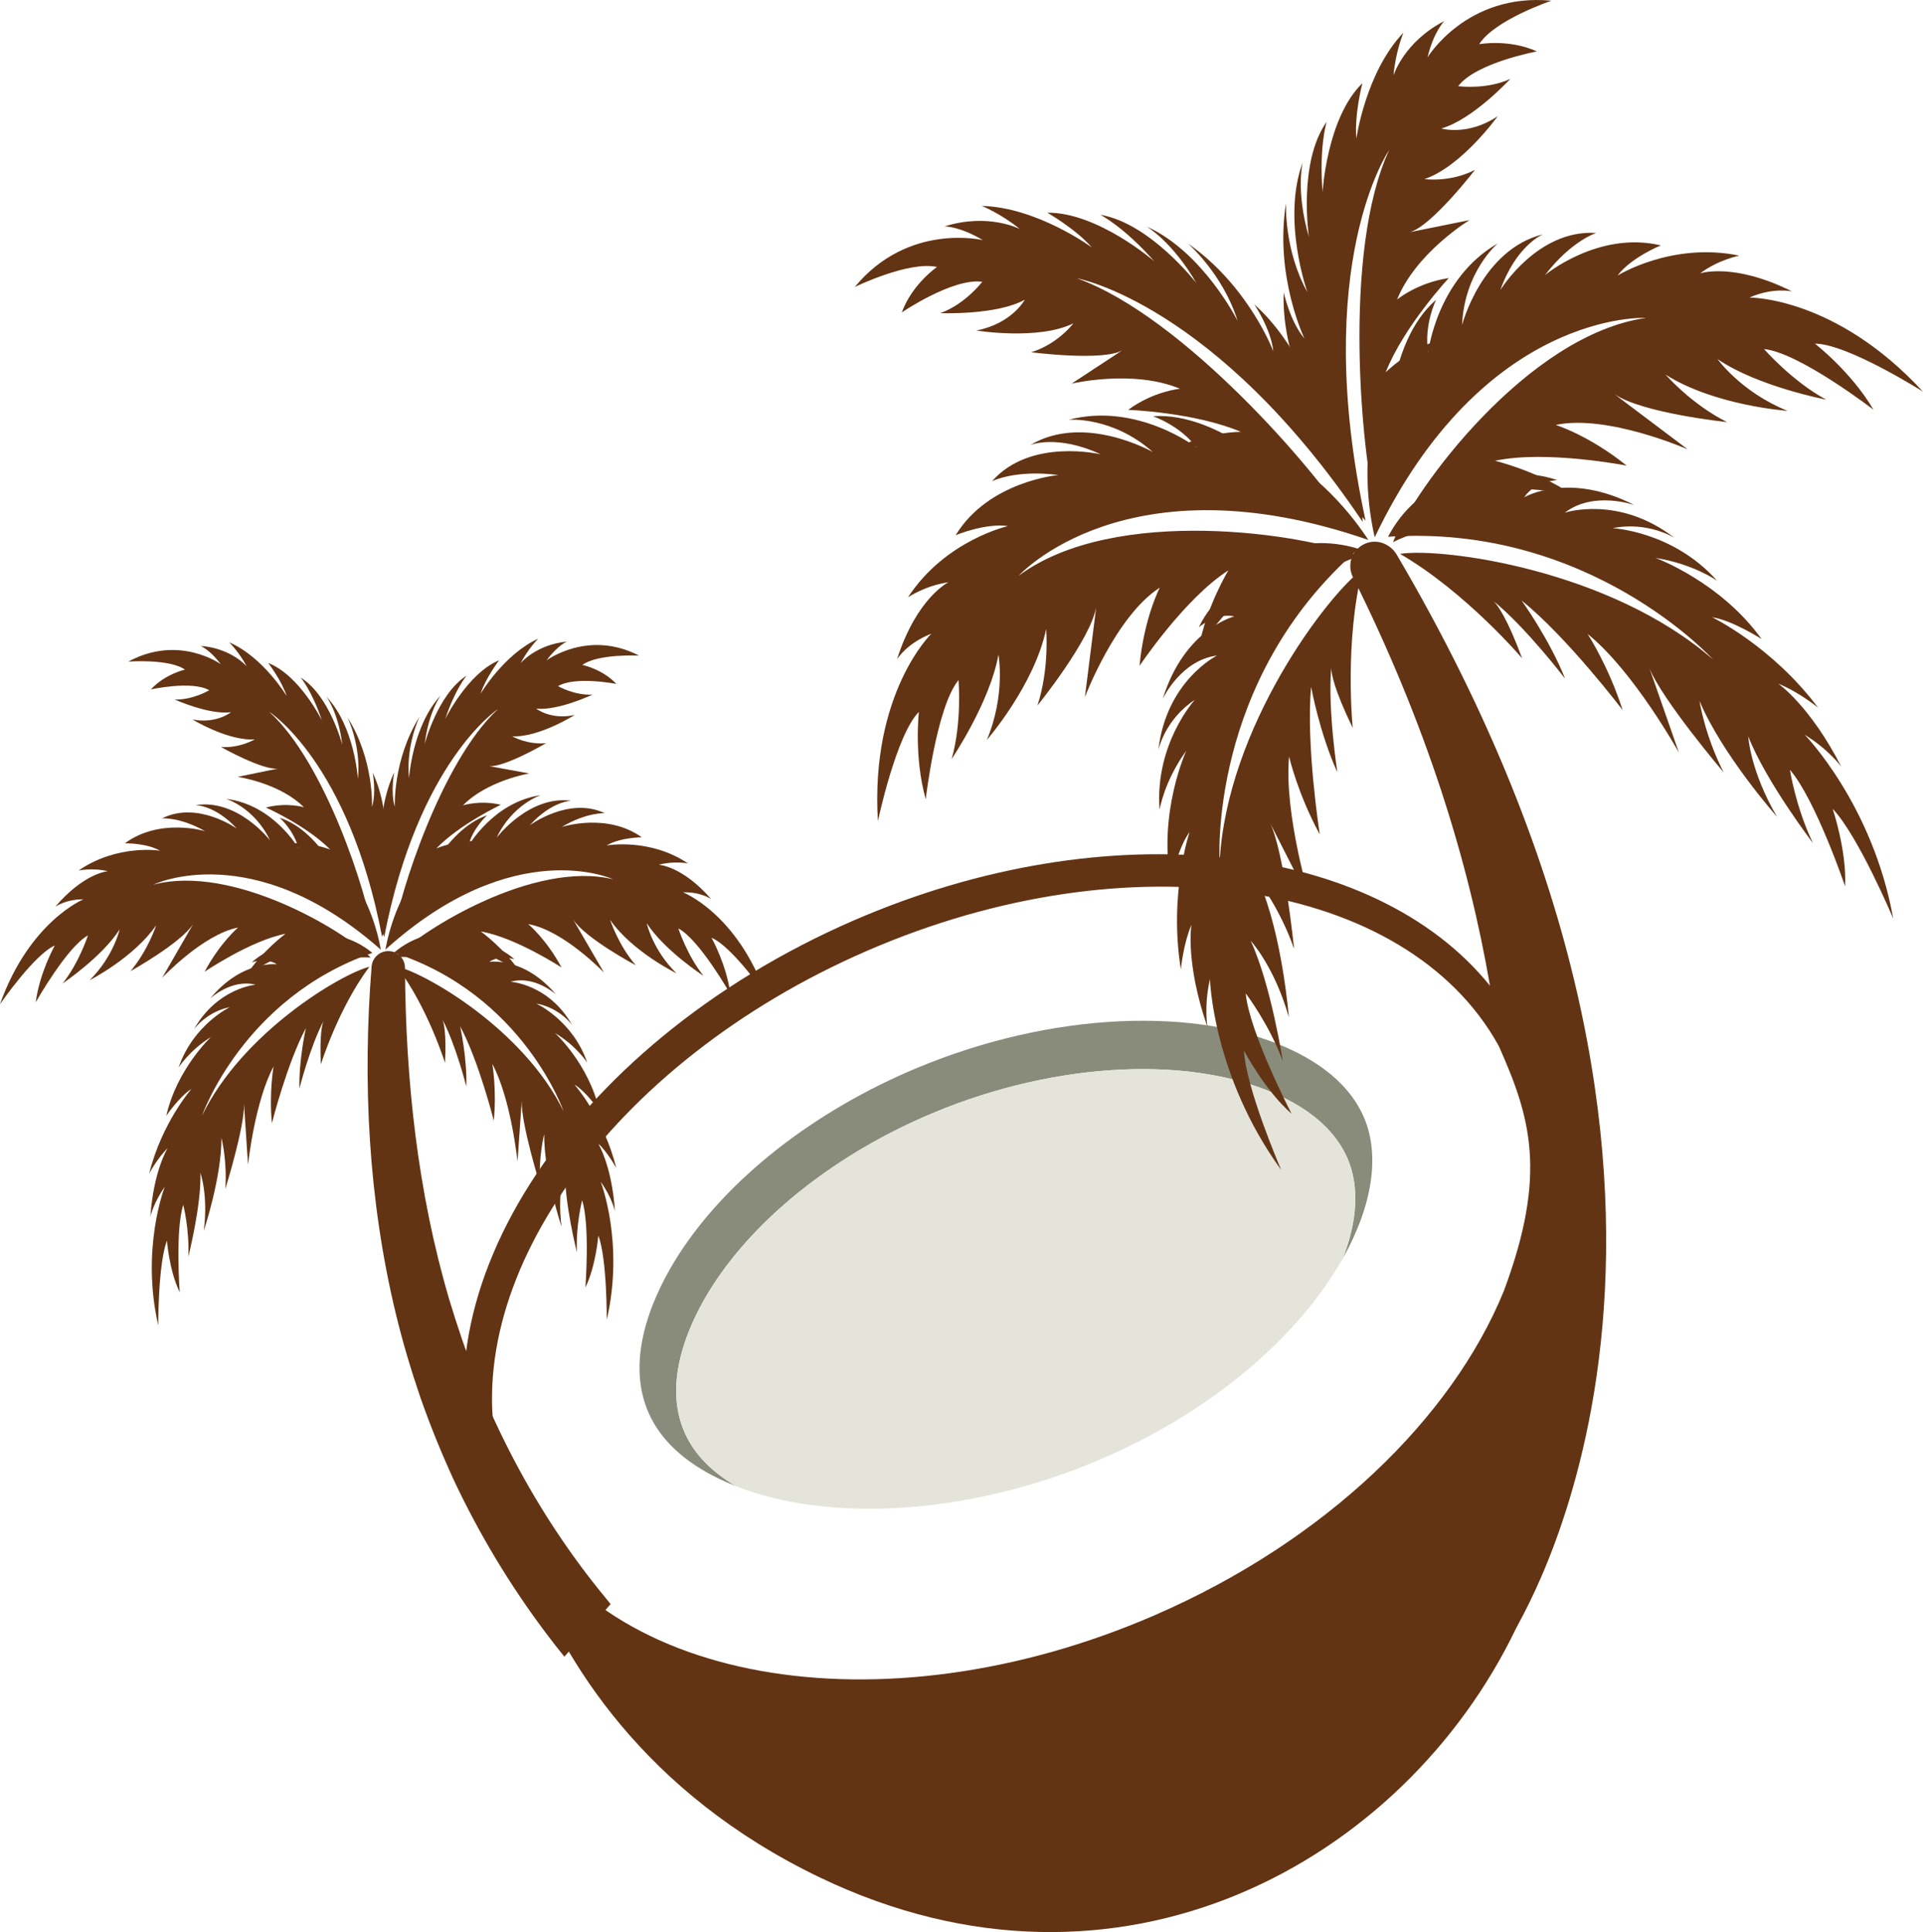 <?xml version="1.0" encoding="UTF-8"?><svg id="Calque_2" xmlns="http://www.w3.org/2000/svg" viewBox="0 0 1035.48 1040.06"><defs><style>.cls-1{fill:#623414;}.cls-2{fill:#898b7b;}.cls-3{fill:#e4e4da;}</style></defs><g id="Layer_1"><g><path class="cls-2" d="M383.51,692.43c24.28-37.9,67.73-71.96,119.21-93.43,66.78-27.85,140.37-31.23,187.48-8.61,17.29,8.3,29.1,19.25,35.09,32.52,6.83,15.12,5.76,34.21-2.24,54.55,16.04-28.5,20.36-56.11,11.01-76.82-6.47-14.32-19.2-26.13-37.86-35.09-50.83-24.41-130.23-20.76-202.28,9.29-55.55,23.16-102.43,59.9-128.62,100.8-11.91,18.6-29.81,54.43-15.84,85.39,6.47,14.32,19.2,26.13,37.86,35.09,2.91,1.4,5.92,2.69,9.01,3.9-13.17-7.7-22.44-17.23-27.5-28.46-12.95-28.7,3.64-61.9,14.68-79.14Z"/><path class="cls-3" d="M589.6,786.84c64.5-26.9,110.73-69.03,133.44-109.37,8-20.33,9.07-39.42,2.24-54.55-5.99-13.28-17.8-24.22-35.09-32.52-47.11-22.62-120.7-19.24-187.48,8.61-51.48,21.47-94.93,55.52-119.21,93.43-11.04,17.24-27.63,50.45-14.68,79.14,5.06,11.22,14.33,20.75,27.5,28.46,50.89,19.99,125.34,15.14,193.27-13.19Z"/><g><g><g><path class="cls-1" d="M69.09,356.16c27.33-14.82,49.75,1.37,49.75,1.37-5.82-7.85-10.87-9.83-10.87-9.83,16.72,1.27,24.88,11.05,24.88,11.05-4.11-7.77-9.44-12.98-9.44-12.98,18.35,7.9,30.95,28.91,30.95,28.91-2.75-8.47-9.95-17.79-9.95-17.79,17.03,6.66,28.9,30.93,28.9,30.93-5.25-15.87-11.41-23.06-11.41-23.06,15.55,9.59,22.42,36.2,22.42,36.2-2.09-17.49-8.57-25.97-8.57-25.97,15.32,16.22,16.96,44.32,16.96,44.32,1.88-17.85-5.57-33.07-5.57-33.07,14.38,22.74,13.17,48.2,13.17,48.2,2.44-8.01,.37-18.52,.37-18.52,11.21,23.64,5.99,54.08,5.99,54.08,3.01-5.65,4.25-12.32,4.25-12.32,2.66,22.32-2.49,39.57-5.16,46.67-17.97-94.08-60.83-121.19-60.83-121.19,30.44,27.53,52.81,98.61,55.82,119.37-15.33-21.8-35.72-33.25-35.72-33.25,10.67-1.78,14.44,0,15.61,.9-9.5-9.36-24.57-16.06-24.57-16.06,10.36-1.24,21.78,3.24,21.78,3.24-12.82-12.93-34.66-22.65-34.66-22.65,11.3-2.93,20.43-.16,20.43-.16-13.02-13.07-35.65-16.35-35.65-16.35,5.47-1.13,21.75-4.46,21.75-4.46-8.19,1.09-30.77-11.63-30.77-11.63,10.18,.78,18.28-4.12,18.28-4.12-14.28,1.09-33.58-10.67-33.58-10.67,12.96,2.48,20.7-3.92,20.7-3.92-11.81,1.51-30.27-6.83-30.27-6.83,9.72,.3,18.57-4.99,18.57-4.99-9.27-5.35-31.41-.45-31.41-.45,7.62-8.27,18.36-10.67,18.36-10.67-8.57-5.95-30.5-4.3-30.5-4.3Z"/><path class="cls-1" d="M0,540.55c15.87-44.53,44.91-56.41,44.91-56.41-9.6-.1-15.21,4.04-15.21,4.04,15.56-18.26,28.33-19.19,28.33-19.19-8.04-2.01-15.72-.36-15.72-.36,20.75-14.37,43.81-10.69,43.81-10.69-7.23-4.18-18.88-3.96-18.88-3.96,18.88-13.93,43.14-6.56,43.14-6.56-13.63-7.73-23.17-6.85-23.17-6.85,19.22-9.66,40.36,5.54,40.36,5.54-11.75-12.8-22.29-12.67-22.29-12.67,22.77-3.62,40.11,18.92,40.11,18.92-8.43-17.7-23.64-22.32-23.64-22.32,25.61,3.14,38.95,26.68,38.95,26.68-2.37-9.79-10.15-16.53-10.15-16.53,23.32,7.59,35.89,40.11,35.89,40.11-.52-8.41-3.19-15.65-3.19-15.65,14.98,16.34,20.17,37.3,21.81,46.58-69.15-61.04-122.51-34.99-122.51-34.99,42.58-11.3,102.63,24.64,117.04,39.21-25.93-1.22-50.5,12.43-50.5,12.43,8.46-13.89,12.81-16.72,14.36-17.28-13.72,2.86-30.88,14.47-30.88,14.47,8.49-13.07,21.16-22.39,21.16-22.39-18.68,3.59-43.57,20.43-43.57,20.43,8.37-15.63,18.04-23.8,18.04-23.8-18.94,3.71-40.88,27.06-40.88,27.06,4.22-7.33,16.78-29.06,16.78-29.06-6.65,10.43-33.88,25.51-33.88,25.51,9.47-11.1,13.89-24.75,13.89-24.75-12.06,17.49-35.83,29.6-35.83,29.6,12.91-12.85,16.15-27.37,16.15-27.37-9.63,14.99-30.72,29.11-30.72,29.11,8.79-10.99,13.66-25.85,13.66-25.85-11.25,6.07-28.13,35.98-28.13,35.98,2.08-16.01,10.26-30.55,10.26-30.55-10.97,4.74-29.49,31.57-29.49,31.57Z"/><path class="cls-1" d="M85.18,713.34c-9.44-41.34,3.53-74.43,3.53-74.43-6.04,8.49-7.74,16-7.74,16,1.78-25,9.35-36.93,9.35-36.93-5.89,5.93-9.97,13.77-9.97,13.77,6.71-27.25,22.71-45.51,22.71-45.51-6.33,3.88-13.51,14.39-13.51,14.39,5.73-25.31,24.08-42.4,24.08-42.4-11.87,7.4-17.44,16.43-17.44,16.43,7.8-23.01,27.61-32.53,27.61-32.53-12.9,2.63-19.43,12.09-19.43,12.09,12.64-22.47,33.27-24.13,33.27-24.13-12.96-3.32-24.46,7.4-24.46,7.4,17.36-20.88,35.91-18.36,35.91-18.36-5.73-3.87-13.52-1.07-13.52-1.07,17.86-16.12,39.85-7.43,39.85-7.43-3.98-4.67-8.79-6.72-8.79-6.72,16.46-3.35,28.81,4.84,33.87,9.05-69.71,24.24-91.71,87.64-91.71,87.64,21.68-44.79,74.79-76.27,90.12-80.19-16.72,22.34-26.13,52.53-26.13,52.53-.76-16.02,.73-21.62,1.45-23.34-7.32,13.95-12.99,36.33-12.99,36.33-.38-15.54,3.48-32.51,3.48-32.51-10.11,18.82-18.32,51.25-18.32,51.25-1.57-16.99,.92-30.6,.92-30.6-10.22,19.12-13.77,52.91-13.77,52.91-.55-8.23-2.16-32.69-2.16-32.69,.38,12.3-10.07,45.74-10.07,45.74,1.09-15.21-2.08-27.48-2.08-27.48,.07,21.42-9.51,49.97-9.51,49.97,2.47-19.33-1.81-31.1-1.81-31.1,.5,17.73-6.53,45.12-6.53,45.12,.71-14.54-2.71-27.95-2.71-27.95-4.39,13.72-1.92,47.02-1.92,47.02-5.66-11.64-6.87-27.8-6.87-27.8-4.79,12.66-4.69,45.53-4.69,45.53Z"/></g><g><path class="cls-1" d="M344.08,352.93c-27.28-14.17-49.75,2.54-49.75,2.54,5.85-7.99,10.91-10.09,10.91-10.09-16.73,1.66-24.92,11.64-24.92,11.64,4.13-7.87,9.49-13.2,9.49-13.2-18.38,8.34-31.05,29.64-31.05,29.64,2.78-8.53,10.01-18.02,10.01-18.02-17.06,7.06-29.02,31.61-29.02,31.61,5.3-15.99,11.49-23.33,11.49-23.33-15.59,9.96-22.54,36.73-22.54,36.73,2.15-17.54,8.66-26.18,8.66-26.18-15.37,16.58-17.11,44.72-17.11,44.72-1.81-17.81,5.68-33.2,5.68-33.2-14.46,23.08-13.35,48.51-13.35,48.51-2.41-7.95-.3-18.51-.3-18.51-11.3,23.91-6.18,54.22-6.18,54.22-2.99-5.58-4.21-12.22-4.21-12.22-2.74,22.38,2.35,39.51,5,46.55,18.31-94.51,61.26-122.62,61.26-122.62-30.54,28.25-53.16,99.86-56.25,120.68,15.41-22.16,35.84-34.09,35.84-34.09-10.66-1.52-14.44,.34-15.61,1.27,9.53-9.58,24.63-16.64,24.63-16.64-10.35-1-21.79,3.76-21.79,3.76,12.86-13.23,34.74-23.47,34.74-23.47-11.29-2.66-20.43,.32-20.43,.32,13.07-13.37,35.71-17.19,35.71-17.19-5.47-1.01-21.73-3.95-21.73-3.95,8.19,.9,30.82-12.36,30.82-12.36-10.18,1.02-18.27-3.69-18.27-3.69,14.28,.76,33.62-11.46,33.62-11.46-12.97,2.79-20.69-3.43-20.69-3.43,11.81,1.23,30.3-7.54,30.3-7.54-9.72,.52-18.56-4.56-18.56-4.56,9.29-5.57,31.42-1.19,31.42-1.19-7.59-8.09-18.33-10.24-18.33-10.24,8.59-6.16,30.51-5.01,30.51-5.01Z"/><path class="cls-1" d="M412.51,535.71c-15.72-44.16-44.72-55.35-44.72-55.35,9.61-.32,15.19,3.68,15.19,3.68-15.49-17.9-28.26-18.52-28.26-18.52,8.05-2.2,15.72-.73,15.72-.73-20.7-13.89-43.77-9.66-43.77-9.66,7.25-4.35,18.9-4.4,18.9-4.4-18.83-13.49-43.12-5.55-43.12-5.55,13.66-8.05,23.19-7.4,23.19-7.4-19.19-9.21-40.38,6.49-40.38,6.49,11.79-13.07,22.34-13.2,22.34-13.2-22.75-3.09-40.18,19.87-40.18,19.87,8.49-17.9,23.72-22.88,23.72-22.88-25.63,3.74-39.05,27.59-39.05,27.59,2.4-9.84,10.21-16.77,10.21-16.77-23.35,8.13-36.04,40.96-36.04,40.96,.55-8.42,3.25-15.72,3.25-15.72-15.04,16.69-20.31,37.78-21.98,47.09,69.37-62.66,122.64-37.87,122.64-37.87-42.54-10.3-102.72,27.05-117.18,41.96,25.94-1.82,50.46,11.24,50.46,11.24-8.41-13.7-12.75-16.42-14.3-16.95,13.71,2.53,30.83,13.75,30.83,13.75-8.44-12.87-21.08-21.9-21.08-21.9,18.67,3.15,43.49,19.4,43.49,19.4-8.31-15.43-17.96-23.38-17.96-23.38,18.93,3.26,40.79,26.1,40.79,26.1-4.19-7.23-16.67-28.67-16.67-28.67,6.62,10.28,33.79,24.72,33.79,24.72-9.43-10.88-13.8-24.42-13.8-24.42,11.99,17.21,35.73,28.76,35.73,28.76-12.86-12.54-16.05-27-16.05-27,9.58,14.76,30.62,28.39,30.62,28.39-8.75-10.79-13.57-25.53-13.57-25.53,11.23,5.81,28,35.32,28,35.32-2.03-15.96-10.15-30.31-10.15-30.31,10.95,4.48,29.38,30.88,29.38,30.88Z"/><path class="cls-1" d="M326.71,710.51c9.59-41.56-3.26-74.35-3.26-74.35,6.01,8.35,7.69,15.82,7.69,15.82-1.69-24.96-9.22-36.71-9.22-36.71,5.87,5.79,9.92,13.54,9.92,13.54-6.62-27.09-22.55-44.98-22.55-44.98,6.32,3.73,13.46,14.07,13.46,14.07-5.64-25.17-23.93-41.83-23.93-41.83,11.84,7.12,17.39,16.02,17.39,16.02-7.72-22.83-27.5-31.88-27.5-31.88,12.89,2.33,19.39,11.64,19.39,11.64-12.56-22.17-33.19-23.35-33.19-23.35,12.97-3.62,24.44,6.82,24.44,6.82-17.28-20.47-35.85-17.52-35.85-17.52,5.75-4.01,13.53-1.39,13.53-1.39-17.8-15.7-39.82-6.49-39.82-6.49,4-4.76,8.82-6.92,8.82-6.92-16.44-2.97-28.83,5.52-33.9,9.85,69.62,22.6,91.4,85.49,91.4,85.49-21.52-44.29-74.52-74.52-89.84-78.07,16.64,21.94,25.94,51.92,25.94,51.92,.81-16.04-.66-21.6-1.37-23.3,7.27,13.78,12.86,36.02,12.86,36.02,.43-15.55-3.36-32.43-3.36-32.43,10.04,18.58,18.14,50.82,18.14,50.82,1.63-17.03-.81-30.58-.81-30.58,10.15,18.88,13.58,52.59,13.58,52.59,.58-8.24,2.27-32.74,2.27-32.74-.42,12.31,9.91,45.51,9.91,45.51-1.04-15.19,2.18-27.53,2.18-27.53-.15,21.42,9.33,49.75,9.33,49.75-2.41-19.28,1.92-31.14,1.92-31.14-.57,17.74,6.37,44.97,6.37,44.97-.66-14.52,2.81-28.01,2.81-28.01,4.34,13.62,1.76,46.97,1.76,46.97,5.7-11.77,6.97-27.96,6.97-27.96,4.74,12.55,4.53,45.43,4.53,45.43Z"/></g></g><path class="cls-1" d="M218.07,520.96c.3,60.7,6.91,121.18,23.79,178.43,4.31,14.27,9.04,28.37,14.47,42.18,5.51,13.78,11.68,27.25,18.42,40.41,13.51,26.29,29.56,51.2,48.05,74.17,1.97,2.48,3.98,4.93,6.01,7.37l-24.91,28.31c-3.5-4.31-6.94-8.66-10.24-13.13-19.18-25.52-35.69-53.05-49.26-81.86-6.66-14.47-12.65-29.21-17.91-44.19-5.14-15.02-9.68-30.21-13.39-45.58-14.83-61.55-17.91-124.89-13-186.79,.38-4.6,4.22-8.26,8.93-8.29,4.97-.02,9.02,3.98,9.04,8.95v.02Z"/></g><g><g><g><path class="cls-1" d="M835.41,.38c-45.64-4.36-66.74,30.53-66.74,30.53,3.37-14.02,9.09-19.61,9.09-19.61-21.97,11.36-27.4,29.34-27.4,29.34,1.09-12.92,5.34-23.06,5.34-23.06-20.36,21.31-25.35,57.08-25.35,57.08-1.14-13.08,3.25-29.88,3.25-29.88-19.28,18.85-21.41,58.64-21.41,58.64-2.03-24.56,2.19-37.88,2.19-37.88-15.58,21.98-9.56,62.06-9.56,62.06-7.25-24.95-3.34-40.2-3.34-40.2-11.44,30.85,2.53,69.94,2.53,69.94-12.84-23.15-11.5-48.1-11.5-48.1-6.41,39.15,9.9,73.02,9.9,73.02-7.92-9.47-11.17-24.93-11.17-24.93-1.59,38.56,23.05,76.86,23.05,76.86-7.35-5.94-12.88-14.28-12.88-14.28,9.25,31.83,26.18,52.28,33.91,60.38-29.84-138.07,12.72-199.57,12.72-199.57-25.45,54.92-14.85,164.31-6.97,194.21,8.24-38.43,29.32-65.73,29.32-65.73-15.5,3.74-19.6,8.32-20.66,10.22,7.5-18.17,24.09-35.96,24.09-35.96-14.77,4.29-27.69,16.96-27.69,16.96,9.94-24.94,33.99-50.73,33.99-50.73-17.02,2.53-27.83,11.56-27.83,11.56,10.14-25.24,38.97-42.75,38.97-42.75-8.09,1.62-32.1,6.48-32.1,6.48,11.75-3.24,35.07-33.53,35.07-33.53-13.36,6.93-27.19,4.95-27.19,4.95,20.02-6.75,39.44-33.84,39.44-33.84-16.16,10.84-30.36,6.61-30.36,6.61,16.91-4.76,37.16-26.71,37.16-26.71-13.02,6-28.09,3.93-28.09,3.93,9.49-12.61,42.39-18.71,42.39-18.71-15.11-6.83-31.08-3.9-31.08-3.9,8.2-13.02,38.92-23.41,38.92-23.41Z"/><path class="cls-1" d="M1035.48,210.86c-47.22-51.3-93.48-50.68-93.48-50.68,12.98-5.67,22.97-3.29,22.97-3.29-31.64-15.82-49.51-9.72-49.51-9.72,9.76-7.36,21.13-9.55,21.13-9.55-36.46-7.55-65.63,10.75-65.63,10.75,7.41-9.84,23.35-16.26,23.35-16.26-33.65-8.03-62.34,15.95-62.34,15.95,14.04-18.35,27.5-22.65,27.5-22.65-31.66-2.04-51.6,30.78-51.6,30.78,8.57-24.15,22.96-30.05,22.96-30.05-32.99,8.21-43.54,48.81-43.54,48.81,1.24-28.89,19.23-43.93,19.23-43.93-32.96,19.02-37.49,58.66-37.49,58.66-2.43-14.65,4.25-28.29,4.25-28.29-27.29,23.74-25.6,75.14-25.6,75.14-4.13-11.71-4.68-23.08-4.68-23.08-10.92,30.81-5.88,62.26-2.76,75.8,58.69-122.72,146.13-118.12,146.13-118.12-64.31,9.21-125.11,92.61-136.27,120.69,34.5-16.6,75.71-12.24,75.71-12.24-19.49-13.98-27.03-15.31-29.45-15.18,20.27-4.03,50.27,1.85,50.27,1.85-19.06-12.85-41.63-18.2-41.63-18.2,27.43-5.89,70.91,2.61,70.91,2.61-20.36-16.39-38.21-21.91-38.21-21.91,27.85-5.89,71.09,13.16,71.09,13.16-9.95-7.51-39.53-29.78-39.53-29.78,15.05,10.33,60.7,15.1,60.7,15.1-19.26-9.61-33.12-25.59-33.12-25.59,26.45,16.79,65.7,19.53,65.7,19.53-24.92-10-37.7-27.85-37.7-27.85,21.71,14.8,58.48,21.81,58.48,21.81-18.27-9.86-33.44-27.22-33.44-27.22,18.77,1.76,58.92,32.63,58.92,32.63-12.06-20.54-31.54-35.56-31.54-35.56,17.62,.11,58.23,25.86,58.23,25.86Z"/><path class="cls-1" d="M1019.45,494.52c-11.01-61.56-47.69-99.01-47.69-99.01,13.09,8.04,19.73,17.25,19.73,17.25-16.82-32.92-33.97-44.75-33.97-44.75,11.41,4.65,21.47,12.95,21.47,12.95-24.82-33.12-57.06-48.69-57.06-48.69,10.83,1.62,26.63,11.74,26.63,11.74-22.37-31.05-57.13-43.67-57.13-43.67,20.38,3.21,33.15,12.25,33.15,12.25-23.85-26.74-56.23-28.25-56.23-28.25,19.03-3.86,33.34,5.22,33.34,5.22-30.11-23.22-59.07-13.58-59.07-13.58,15.68-11.97,37.47-4.06,37.47-4.06-35.6-18.34-59.34-4.22-59.34-4.22,5.55-8.56,17.74-9.25,17.74-9.25-33.53-11.59-58.37,12.88-58.37,12.88,2.71-8.64,8.07-14.19,8.07-14.19-24.27,4.94-36.31,23.18-40.76,31.81,108.6-7.28,175,66.1,175,66.1-55.25-48.31-145.49-60.42-168.56-56.9,35.57,20.68,65.75,56.24,65.75,56.24-8.21-22.18-13.46-28.92-15.43-30.84,17.98,14.72,38.58,41.82,38.58,41.82-8.44-21.31-23.46-42.13-23.46-42.13,24.57,19.72,54.42,59,54.42,59-7.67-23.97-18.88-41-18.88-41,24.89,20.07,49.19,63.89,49.19,63.89-3.99-11.49-15.92-45.62-15.92-45.62,6.57,16.91,40.03,56.29,40.03,56.29-10.25-20.02-13.02-38.51-13.02-38.51,12.24,29.11,41.71,62.36,41.71,62.36-14.5-24.82-15.46-43.26-15.46-43.26,9.54,24.36,34.87,57.49,34.87,57.49-9.35-19.33-12.43-39.5-12.43-39.5,13.86,16.1,29.71,62.72,29.71,62.72,.97-19.06-6.69-41.69-6.69-41.69,13.8,14.42,32.62,59.11,32.62,59.11Z"/></g><g><path class="cls-1" d="M460.26,154.5c28.86-34.97,69-25.23,69-25.23-12.54-7.48-20.62-7.41-20.62-7.41,23.67-7.39,40.53,1.44,40.53,1.44-10.15-8.3-20.49-12.45-20.49-12.45,29.76,.72,59.23,22.33,59.23,22.33-8.7-9.98-23.97-18.69-23.97-18.69,27.22-.25,57.61,26.18,57.61,26.18-16.42-18.65-29.05-25.05-29.05-25.05,26.9,4.53,51.77,36.86,51.77,36.86-13.04-22.57-26.85-30.54-26.85-30.54,30.43,13.65,49.01,50.84,49.01,50.84-7.8-25.22-26.85-41.79-26.85-41.79,32.93,22.99,46.08,58.16,46.08,58.16-1.32-12.18-10.26-25.3-10.26-25.3,29.12,25.94,39.64,70.04,39.64,70.04,.84-9.3-1.33-19.02-1.33-19.02,16.62,28.8,19.59,54.99,20.05,66.08-79.33-117.74-153.85-131.14-153.85-131.14,57.74,20.74,129.73,104.91,145.92,131.4-33.69-21.2-68.3-25.63-68.3-25.63,13.59-8.21,19.8-7.86,21.92-7.27-18.46-7.51-43.02-8.39-43.02-8.39,13.48-7.32,31.74-7.46,31.74-7.46-25.09-10.55-60.69-11.83-60.69-11.83,13.78-10.12,27.92-11.35,27.92-11.35-25.44-10.62-58.39-2.75-58.39-2.75,6.85-4.52,27.23-17.89,27.23-17.89-10.6,5.94-48.95,.99-48.95,.99,14.41-4.48,22.67-15.54,22.67-15.54-18.95,9.26-52.24,3.83-52.24,3.83,19.21-3.69,26.1-16.58,26.1-16.58-15.32,8.48-45.47,7.23-45.47,7.23,13.5-4.89,22.56-16.88,22.56-16.88-15.82-2.21-43.33,16.5-43.33,16.5,5.64-15.36,18.97-24.47,18.97-24.47-15.21-3.41-44.31,10.78-44.31,10.78Z"/><path class="cls-1" d="M472.72,442.06c-4.12-69.01,28.79-100.92,28.79-100.92-13.22,5.1-18.5,13.75-18.5,13.75,10.71-33.23,27.68-41.43,27.68-41.43-12.19,1.66-21.76,8.08-21.76,8.08,20.1-30.78,53.85-38.34,53.85-38.34-12.35-1.73-28.19,4.92-28.19,4.92,17.78-29.16,55.33-32.39,55.33-32.39-23.18-3.06-35.74,3.33-35.74,3.33,20.74-23.56,58.56-14.47,58.56-14.47-23.55-10.95-37.93-5.04-37.93-5.04,29.11-17.3,65.99,3.81,65.99,3.81-21.85-19.41-45.39-17.38-45.39-17.38,36.94-9.7,68.91,14.95,68.91,14.95-8.94-11.98-23.53-16.88-23.53-16.88,36.39-2.42,72.53,34.83,72.53,34.83-5.6-11.11-13.47-19.47-13.47-19.47,30.04,13.98,49.34,39.58,56.98,51.26-130.29-45.08-188.31,19.28-188.31,19.28,51.81-38.5,155.04-22.49,183.26-10.58-36.26,12.47-62.01,44.34-62.01,44.34,3.52-23.44,7.85-29.64,9.64-31.25-17.15,11.34-33.93,36.44-33.93,36.44,4.04-22.34,15.99-41.88,15.99-41.88-23.53,15.04-47.86,51.41-47.86,51.41,2.39-25.74,10.9-42.09,10.9-42.09-23.82,15.34-40.33,58.94-40.33,58.94,1.52-12.23,6.11-48.53,6.11-48.53-3.06,17.77-31.63,53.03-31.63,53.03,6.54-20.2,4.66-41.11,4.66-41.11-6.36,30.27-31.92,59.64-31.92,59.64,10.23-24.44,6.23-45.9,6.23-45.9-4.49,25.56-25.2,56.19-25.2,56.19,5.66-19.69,3.7-42.47,3.7-42.47-11.89,14.36-17.65,64.09-17.65,64.09-6.45-22.84-3.69-46.99-3.69-46.99-12.28,12.4-22.08,58.85-22.08,58.85Z"/><path class="cls-1" d="M689.95,629.88c-36.98-50.89-38.43-102.82-38.43-102.82-3.35,14.79-1.32,25.9-1.32,25.9-12.1-34.86-8.65-55.15-8.65-55.15-4.63,11.24-5.67,24.1-5.67,24.1-6.64-40.59,4.68-74.06,4.68-74.06-6.43,8.71-10.16,26.86-10.16,26.86-6.85-37.43,8.37-70.58,8.37-70.58-11.97,16.5-14.37,31.76-14.37,31.76-2.68-35.44,18.95-59.13,18.95-59.13-16.15,10.59-19.61,26.97-19.61,26.97,4.27-37.34,31.59-50.83,31.59-50.83-19.69,2.56-29.24,23.35-29.24,23.35,11.66-37.75,38.57-44.44,38.57-44.44-10.11-2.13-19.16,5.91-19.16,5.91,15.12-31.57,50.31-31.77,50.31-31.77-8.17-4.16-15.96-4.32-15.96-4.32,20.61-13.5,42.31-9.12,51.69-6.17-81.48,70.81-74.8,168.73-74.8,168.73,3.68-72.52,58.21-144.11,76.95-157.77-9.94,39.38-5.29,85.43-5.29,85.43-10.35-21.3-11.56-29.7-11.57-32.43-1.93,22.9,3.3,56.31,3.3,56.31-9.55-20.86-14.13-45.96-14.13-45.96-2.92,31.01,4.66,79.44,4.66,79.44-12.03-22.18-16.53-41.97-16.53-41.97-2.89,31.48,11.88,79.22,11.88,79.22-5.54-10.85-21.96-43.13-21.96-43.13,7.67,16.46,12.78,67.48,12.78,67.48-7.35-21.21-18.83-36.12-18.83-36.12,12.55,28.99,16.01,72.91,16.01,72.91-7.85-27.55-20.56-41.17-20.56-41.17,10.99,23.76,17.28,64.72,17.28,64.72-7.48-20.1-19.96-36.41-19.96-36.41,1.96,20.99,24.69,64.78,24.69,64.78-14.52-12.69-25.58-33.93-25.58-33.93,.79,19.76,20.04,64.28,20.04,64.28Z"/></g></g><path class="cls-1" d="M752.17,298.68c-4.22-7.18-13.97-9.85-20.97-3.48-4.06,3.69-5.15,9.68-3.04,14.75v.02c39.87,79.73,62.67,153.76,74.15,220.68-62.55-77.51-205.57-94.64-342.71-35.11-154.87,67.25-243.52,206.69-198.02,311.53,5.74,13.22,13.31,25.24,22.53,36.07,19.38,50.71,62.46,121.96,157.35,167.53,160.71,77.17,314.35-8,374.93-134.17,5.34-11.12,140.02-230.51-64.23-577.81Zm-130.26,570.77c-148.18,64.32-303.04,36.42-345.91-62.3-2.8-6.48-5.07-13.08-6.79-19.82-24.6-95.95,59.02-215.29,197.49-275.41,142.45-61.85,291.03-38.42,340.38,51.22,16.89,38.03,26.41,68.35,2.67,131.89-27.83,68.14-95.68,134.41-187.85,174.42Z"/></g></g></g></svg>